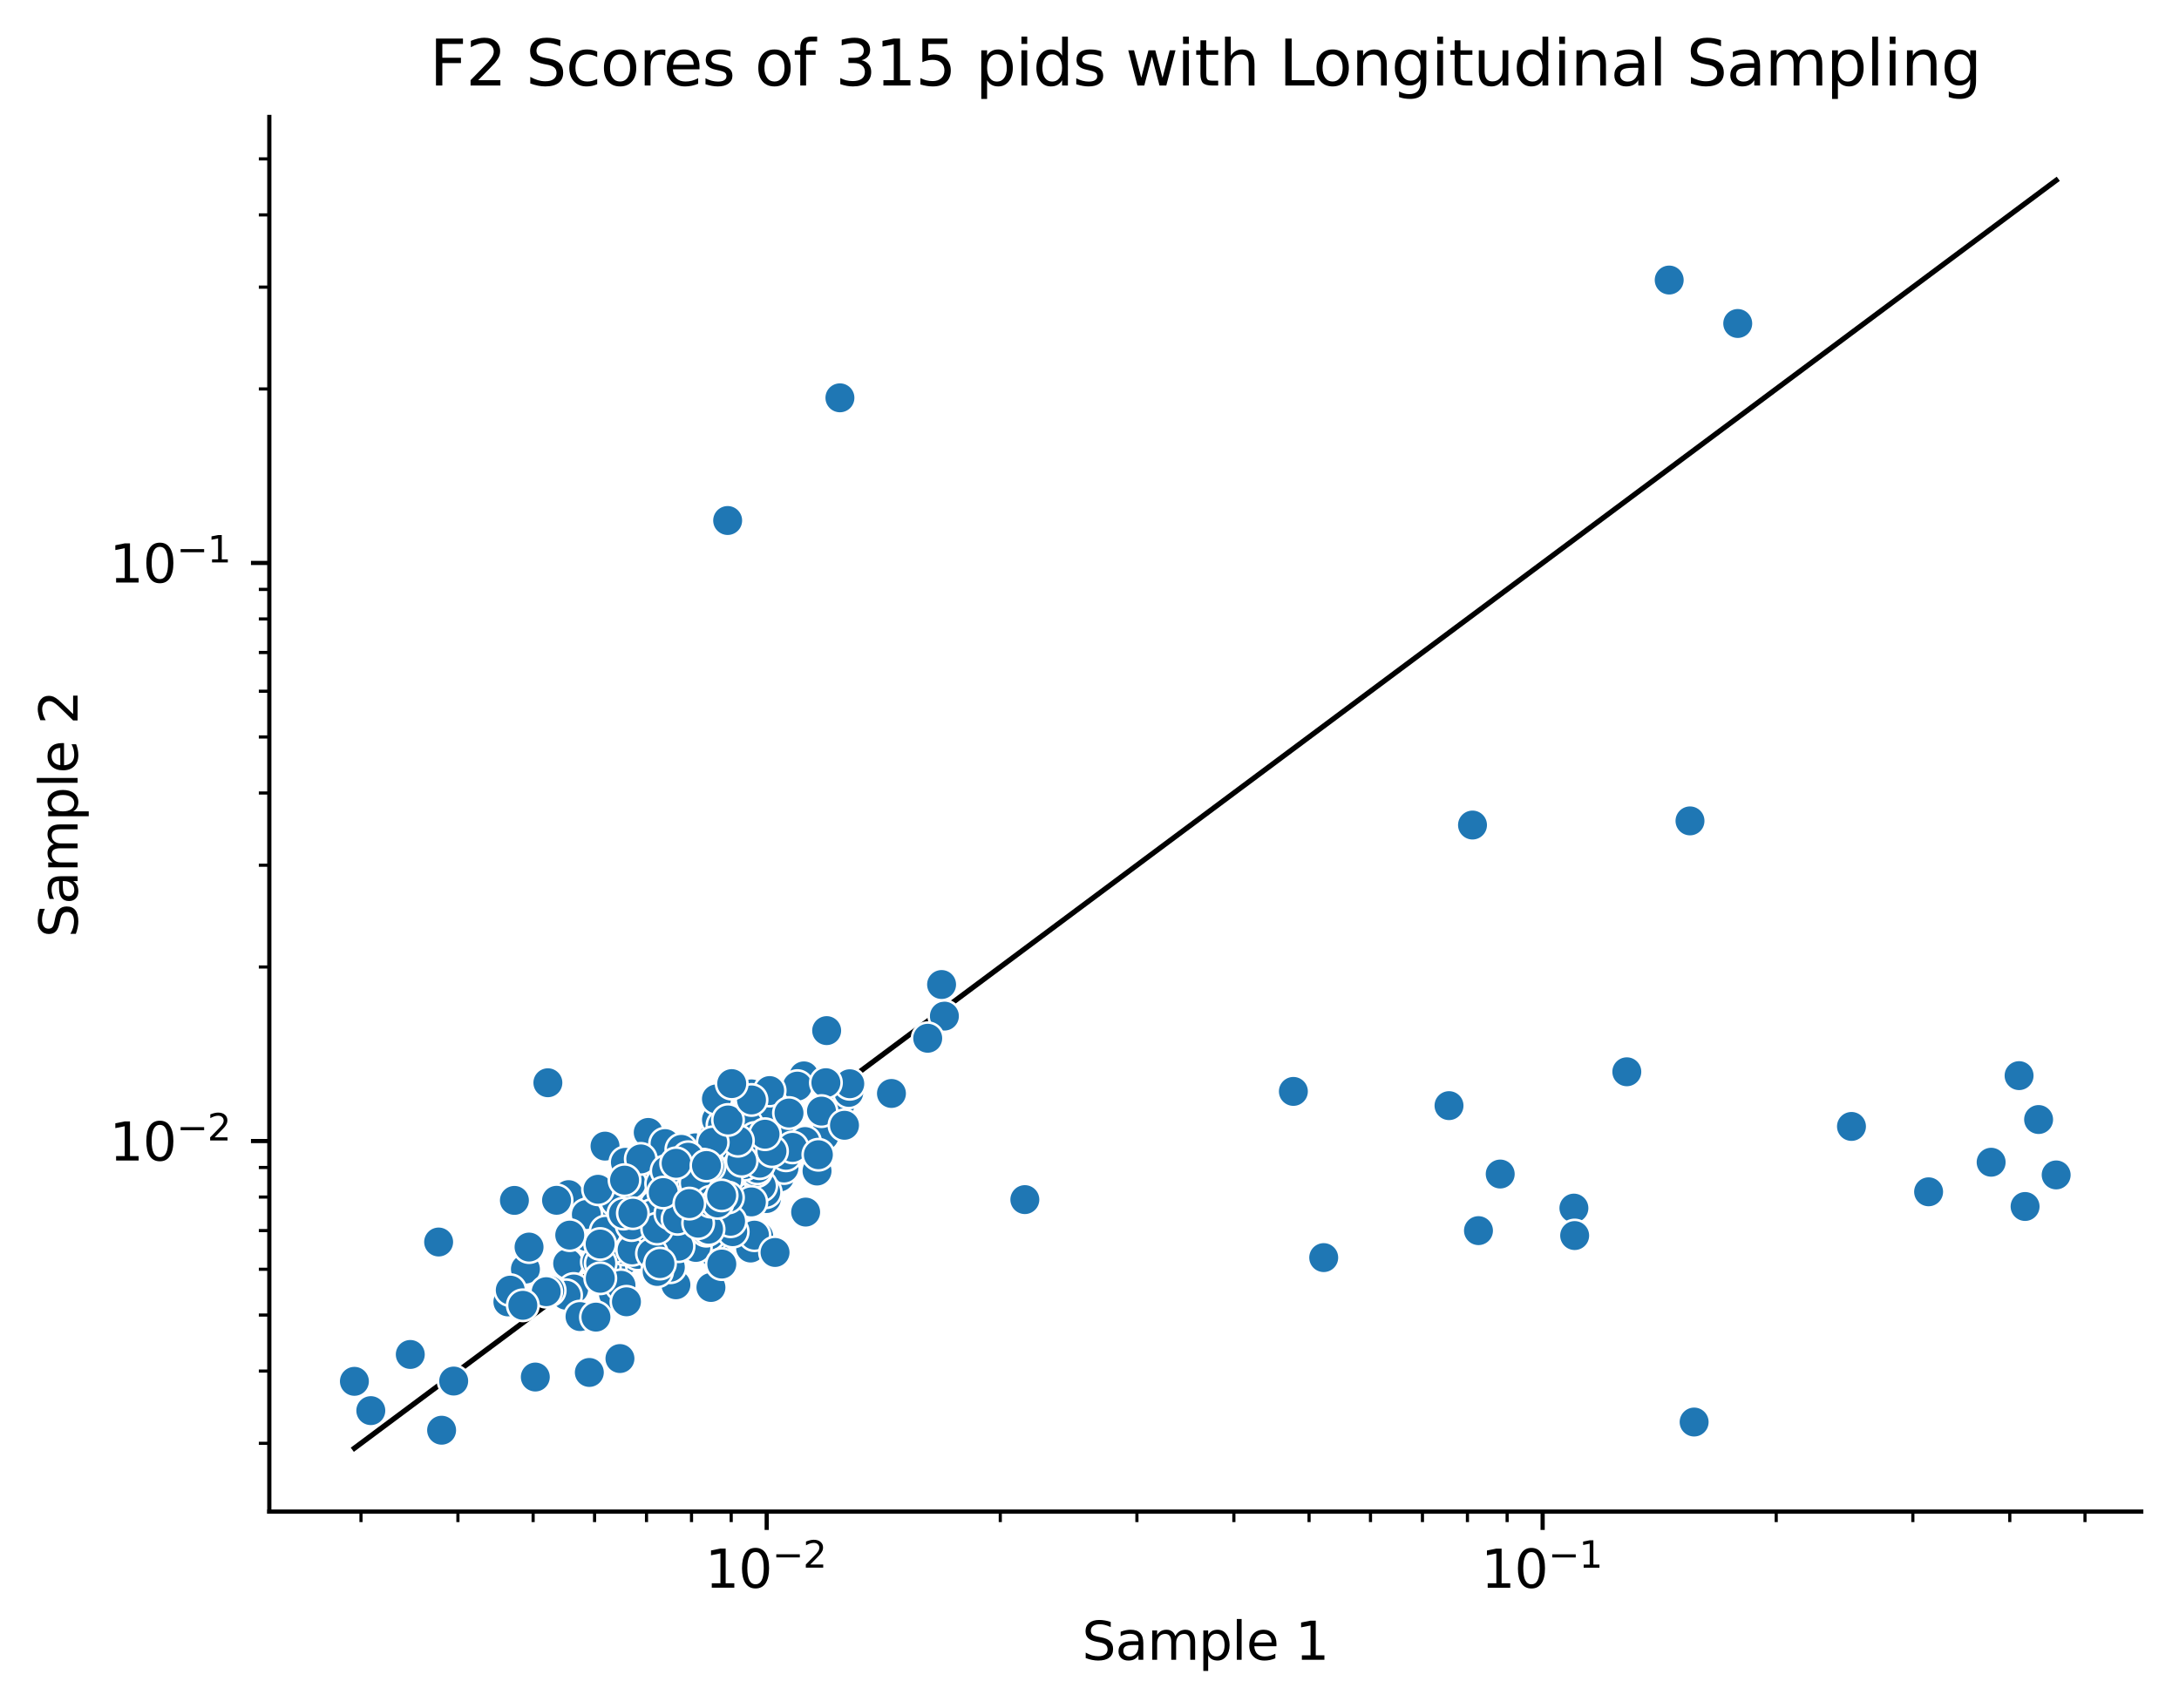 <?xml version="1.0" encoding="utf-8" standalone="no"?>
<!DOCTYPE svg PUBLIC "-//W3C//DTD SVG 1.1//EN"
  "http://www.w3.org/Graphics/SVG/1.1/DTD/svg11.dtd">
<svg xmlns:xlink="http://www.w3.org/1999/xlink" width="415.698pt" height="325.986pt" viewBox="0 0 415.698 325.986" xmlns="http://www.w3.org/2000/svg" version="1.1">
 <defs>
  <style type="text/css">*{stroke-linejoin: round; stroke-linecap: butt}</style>
 </defs>
 <g id="figure_1">
  <g id="patch_1">
   <path d="M 0 325.986 
L 415.698 325.986 
L 415.698 0 
L 0 0 
z
" style="fill: #ffffff"/>
  </g>
  <g id="axes_1">
   <g id="patch_2">
    <path d="M 51.378 288.43 
L 408.498 288.43 
L 408.498 22.318 
L 51.378 22.318 
z
" style="fill: #ffffff"/>
   </g>
   <g id="line2d_1">
    <path d="M 67.611 276.334 
L 159.313 208.001 
L 195.65 180.925 
L 218.723 163.731 
L 235.667 151.105 
L 249.064 141.122 
L 260.145 132.865 
L 269.593 125.825 
L 277.83 119.687 
L 285.13 114.248 
L 291.684 109.363 
L 297.632 104.931 
L 303.076 100.874 
L 308.095 97.135 
L 312.75 93.666 
L 317.091 90.431 
L 321.157 87.401 
L 324.981 84.552 
L 328.59 81.862 
L 332.008 79.316 
L 335.253 76.898 
L 338.342 74.596 
L 341.289 72.4 
L 344.107 70.3 
L 346.807 68.288 
L 349.398 66.357 
L 351.888 64.502 
L 354.286 62.715 
L 356.597 60.993 
L 358.829 59.33 
L 360.985 57.723 
L 363.071 56.169 
L 365.092 54.663 
L 367.051 53.203 
L 368.952 51.786 
L 370.799 50.41 
L 372.594 49.072 
L 374.34 47.771 
L 376.04 46.504 
L 377.697 45.27 
L 379.311 44.067 
L 380.887 42.893 
L 382.424 41.748 
L 383.926 40.629 
L 385.393 39.535 
L 386.827 38.466 
L 388.231 37.421 
L 389.604 36.397 
L 390.948 35.395 
L 392.265 34.414 
" clip-path="url(#p14e6b793fa)" style="fill: none; stroke: #000000; stroke-linecap: square"/>
   </g>
   <g id="matplotlib.axis_1">
    <g id="xtick_1">
     <g id="line2d_2">
      <defs>
       <path id="m7ab12facb8" d="M 0 0 
L 0 3.5 
" style="stroke: #000000; stroke-width: 0.8"/>
      </defs>
      <g>
       <use xlink:href="#m7ab12facb8" x="146.268" y="288.43" style="stroke: #000000; stroke-width: 0.8"/>
      </g>
     </g>
     <g id="text_1">
      <!-- $\mathdefault{10^{-2}}$ -->
      <g transform="translate(134.518 303.029) scale(0.1 -0.1)">
       <defs>
        <path id="DejaVuSans-31" d="M 794 531 
L 1825 531 
L 1825 4091 
L 703 3866 
L 703 4441 
L 1819 4666 
L 2450 4666 
L 2450 531 
L 3481 531 
L 3481 0 
L 794 0 
L 794 531 
z
" transform="scale(0.016)"/>
        <path id="DejaVuSans-30" d="M 2034 4250 
Q 1547 4250 1301 3770 
Q 1056 3291 1056 2328 
Q 1056 1369 1301 889 
Q 1547 409 2034 409 
Q 2525 409 2770 889 
Q 3016 1369 3016 2328 
Q 3016 3291 2770 3770 
Q 2525 4250 2034 4250 
z
M 2034 4750 
Q 2819 4750 3233 4129 
Q 3647 3509 3647 2328 
Q 3647 1150 3233 529 
Q 2819 -91 2034 -91 
Q 1250 -91 836 529 
Q 422 1150 422 2328 
Q 422 3509 836 4129 
Q 1250 4750 2034 4750 
z
" transform="scale(0.016)"/>
        <path id="DejaVuSans-2212" d="M 678 2272 
L 4684 2272 
L 4684 1741 
L 678 1741 
L 678 2272 
z
" transform="scale(0.016)"/>
        <path id="DejaVuSans-32" d="M 1228 531 
L 3431 531 
L 3431 0 
L 469 0 
L 469 531 
Q 828 903 1448 1529 
Q 2069 2156 2228 2338 
Q 2531 2678 2651 2914 
Q 2772 3150 2772 3378 
Q 2772 3750 2511 3984 
Q 2250 4219 1831 4219 
Q 1534 4219 1204 4116 
Q 875 4013 500 3803 
L 500 4441 
Q 881 4594 1212 4672 
Q 1544 4750 1819 4750 
Q 2544 4750 2975 4387 
Q 3406 4025 3406 3419 
Q 3406 3131 3298 2873 
Q 3191 2616 2906 2266 
Q 2828 2175 2409 1742 
Q 1991 1309 1228 531 
z
" transform="scale(0.016)"/>
       </defs>
       <use xlink:href="#DejaVuSans-31" transform="translate(0 0.766)"/>
       <use xlink:href="#DejaVuSans-30" transform="translate(63.623 0.766)"/>
       <use xlink:href="#DejaVuSans-2212" transform="translate(128.203 39.047) scale(0.7)"/>
       <use xlink:href="#DejaVuSans-32" transform="translate(186.855 39.047) scale(0.7)"/>
      </g>
     </g>
    </g>
    <g id="xtick_2">
     <g id="line2d_3">
      <g>
       <use xlink:href="#m7ab12facb8" x="294.296" y="288.43" style="stroke: #000000; stroke-width: 0.8"/>
      </g>
     </g>
     <g id="text_2">
      <!-- $\mathdefault{10^{-1}}$ -->
      <g transform="translate(282.546 303.029) scale(0.1 -0.1)">
       <use xlink:href="#DejaVuSans-31" transform="translate(0 0.684)"/>
       <use xlink:href="#DejaVuSans-30" transform="translate(63.623 0.684)"/>
       <use xlink:href="#DejaVuSans-2212" transform="translate(128.203 38.966) scale(0.7)"/>
       <use xlink:href="#DejaVuSans-31" transform="translate(186.855 38.966) scale(0.7)"/>
      </g>
     </g>
    </g>
    <g id="xtick_3">
     <g id="line2d_4">
      <defs>
       <path id="m4401d1a753" d="M 0 0 
L 0 2 
" style="stroke: #000000; stroke-width: 0.6"/>
      </defs>
      <g>
       <use xlink:href="#m4401d1a753" x="68.868" y="288.43" style="stroke: #000000; stroke-width: 0.6"/>
      </g>
     </g>
    </g>
    <g id="xtick_4">
     <g id="line2d_5">
      <g>
       <use xlink:href="#m4401d1a753" x="87.362" y="288.43" style="stroke: #000000; stroke-width: 0.6"/>
      </g>
     </g>
    </g>
    <g id="xtick_5">
     <g id="line2d_6">
      <g>
       <use xlink:href="#m4401d1a753" x="101.707" y="288.43" style="stroke: #000000; stroke-width: 0.6"/>
      </g>
     </g>
    </g>
    <g id="xtick_6">
     <g id="line2d_7">
      <g>
       <use xlink:href="#m4401d1a753" x="113.428" y="288.43" style="stroke: #000000; stroke-width: 0.6"/>
      </g>
     </g>
    </g>
    <g id="xtick_7">
     <g id="line2d_8">
      <g>
       <use xlink:href="#m4401d1a753" x="123.338" y="288.43" style="stroke: #000000; stroke-width: 0.6"/>
      </g>
     </g>
    </g>
    <g id="xtick_8">
     <g id="line2d_9">
      <g>
       <use xlink:href="#m4401d1a753" x="131.923" y="288.43" style="stroke: #000000; stroke-width: 0.6"/>
      </g>
     </g>
    </g>
    <g id="xtick_9">
     <g id="line2d_10">
      <g>
       <use xlink:href="#m4401d1a753" x="139.495" y="288.43" style="stroke: #000000; stroke-width: 0.6"/>
      </g>
     </g>
    </g>
    <g id="xtick_10">
     <g id="line2d_11">
      <g>
       <use xlink:href="#m4401d1a753" x="190.829" y="288.43" style="stroke: #000000; stroke-width: 0.6"/>
      </g>
     </g>
    </g>
    <g id="xtick_11">
     <g id="line2d_12">
      <g>
       <use xlink:href="#m4401d1a753" x="216.895" y="288.43" style="stroke: #000000; stroke-width: 0.6"/>
      </g>
     </g>
    </g>
    <g id="xtick_12">
     <g id="line2d_13">
      <g>
       <use xlink:href="#m4401d1a753" x="235.39" y="288.43" style="stroke: #000000; stroke-width: 0.6"/>
      </g>
     </g>
    </g>
    <g id="xtick_13">
     <g id="line2d_14">
      <g>
       <use xlink:href="#m4401d1a753" x="249.735" y="288.43" style="stroke: #000000; stroke-width: 0.6"/>
      </g>
     </g>
    </g>
    <g id="xtick_14">
     <g id="line2d_15">
      <g>
       <use xlink:href="#m4401d1a753" x="261.456" y="288.43" style="stroke: #000000; stroke-width: 0.6"/>
      </g>
     </g>
    </g>
    <g id="xtick_15">
     <g id="line2d_16">
      <g>
       <use xlink:href="#m4401d1a753" x="271.366" y="288.43" style="stroke: #000000; stroke-width: 0.6"/>
      </g>
     </g>
    </g>
    <g id="xtick_16">
     <g id="line2d_17">
      <g>
       <use xlink:href="#m4401d1a753" x="279.95" y="288.43" style="stroke: #000000; stroke-width: 0.6"/>
      </g>
     </g>
    </g>
    <g id="xtick_17">
     <g id="line2d_18">
      <g>
       <use xlink:href="#m4401d1a753" x="287.522" y="288.43" style="stroke: #000000; stroke-width: 0.6"/>
      </g>
     </g>
    </g>
    <g id="xtick_18">
     <g id="line2d_19">
      <g>
       <use xlink:href="#m4401d1a753" x="338.856" y="288.43" style="stroke: #000000; stroke-width: 0.6"/>
      </g>
     </g>
    </g>
    <g id="xtick_19">
     <g id="line2d_20">
      <g>
       <use xlink:href="#m4401d1a753" x="364.923" y="288.43" style="stroke: #000000; stroke-width: 0.6"/>
      </g>
     </g>
    </g>
    <g id="xtick_20">
     <g id="line2d_21">
      <g>
       <use xlink:href="#m4401d1a753" x="383.417" y="288.43" style="stroke: #000000; stroke-width: 0.6"/>
      </g>
     </g>
    </g>
    <g id="xtick_21">
     <g id="line2d_22">
      <g>
       <use xlink:href="#m4401d1a753" x="397.763" y="288.43" style="stroke: #000000; stroke-width: 0.6"/>
      </g>
     </g>
    </g>
    <g id="text_3">
     <!-- Sample 1 -->
     <g transform="translate(206.419 316.707) scale(0.1 -0.1)">
      <defs>
       <path id="DejaVuSans-53" d="M 3425 4513 
L 3425 3897 
Q 3066 4069 2747 4153 
Q 2428 4238 2131 4238 
Q 1616 4238 1336 4038 
Q 1056 3838 1056 3469 
Q 1056 3159 1242 3001 
Q 1428 2844 1947 2747 
L 2328 2669 
Q 3034 2534 3370 2195 
Q 3706 1856 3706 1288 
Q 3706 609 3251 259 
Q 2797 -91 1919 -91 
Q 1588 -91 1214 -16 
Q 841 59 441 206 
L 441 856 
Q 825 641 1194 531 
Q 1563 422 1919 422 
Q 2459 422 2753 634 
Q 3047 847 3047 1241 
Q 3047 1584 2836 1778 
Q 2625 1972 2144 2069 
L 1759 2144 
Q 1053 2284 737 2584 
Q 422 2884 422 3419 
Q 422 4038 858 4394 
Q 1294 4750 2059 4750 
Q 2388 4750 2728 4690 
Q 3069 4631 3425 4513 
z
" transform="scale(0.016)"/>
       <path id="DejaVuSans-61" d="M 2194 1759 
Q 1497 1759 1228 1600 
Q 959 1441 959 1056 
Q 959 750 1161 570 
Q 1363 391 1709 391 
Q 2188 391 2477 730 
Q 2766 1069 2766 1631 
L 2766 1759 
L 2194 1759 
z
M 3341 1997 
L 3341 0 
L 2766 0 
L 2766 531 
Q 2569 213 2275 61 
Q 1981 -91 1556 -91 
Q 1019 -91 701 211 
Q 384 513 384 1019 
Q 384 1609 779 1909 
Q 1175 2209 1959 2209 
L 2766 2209 
L 2766 2266 
Q 2766 2663 2505 2880 
Q 2244 3097 1772 3097 
Q 1472 3097 1187 3025 
Q 903 2953 641 2809 
L 641 3341 
Q 956 3463 1253 3523 
Q 1550 3584 1831 3584 
Q 2591 3584 2966 3190 
Q 3341 2797 3341 1997 
z
" transform="scale(0.016)"/>
       <path id="DejaVuSans-6d" d="M 3328 2828 
Q 3544 3216 3844 3400 
Q 4144 3584 4550 3584 
Q 5097 3584 5394 3201 
Q 5691 2819 5691 2113 
L 5691 0 
L 5113 0 
L 5113 2094 
Q 5113 2597 4934 2840 
Q 4756 3084 4391 3084 
Q 3944 3084 3684 2787 
Q 3425 2491 3425 1978 
L 3425 0 
L 2847 0 
L 2847 2094 
Q 2847 2600 2669 2842 
Q 2491 3084 2119 3084 
Q 1678 3084 1418 2786 
Q 1159 2488 1159 1978 
L 1159 0 
L 581 0 
L 581 3500 
L 1159 3500 
L 1159 2956 
Q 1356 3278 1631 3431 
Q 1906 3584 2284 3584 
Q 2666 3584 2933 3390 
Q 3200 3197 3328 2828 
z
" transform="scale(0.016)"/>
       <path id="DejaVuSans-70" d="M 1159 525 
L 1159 -1331 
L 581 -1331 
L 581 3500 
L 1159 3500 
L 1159 2969 
Q 1341 3281 1617 3432 
Q 1894 3584 2278 3584 
Q 2916 3584 3314 3078 
Q 3713 2572 3713 1747 
Q 3713 922 3314 415 
Q 2916 -91 2278 -91 
Q 1894 -91 1617 61 
Q 1341 213 1159 525 
z
M 3116 1747 
Q 3116 2381 2855 2742 
Q 2594 3103 2138 3103 
Q 1681 3103 1420 2742 
Q 1159 2381 1159 1747 
Q 1159 1113 1420 752 
Q 1681 391 2138 391 
Q 2594 391 2855 752 
Q 3116 1113 3116 1747 
z
" transform="scale(0.016)"/>
       <path id="DejaVuSans-6c" d="M 603 4863 
L 1178 4863 
L 1178 0 
L 603 0 
L 603 4863 
z
" transform="scale(0.016)"/>
       <path id="DejaVuSans-65" d="M 3597 1894 
L 3597 1613 
L 953 1613 
Q 991 1019 1311 708 
Q 1631 397 2203 397 
Q 2534 397 2845 478 
Q 3156 559 3463 722 
L 3463 178 
Q 3153 47 2828 -22 
Q 2503 -91 2169 -91 
Q 1331 -91 842 396 
Q 353 884 353 1716 
Q 353 2575 817 3079 
Q 1281 3584 2069 3584 
Q 2775 3584 3186 3129 
Q 3597 2675 3597 1894 
z
M 3022 2063 
Q 3016 2534 2758 2815 
Q 2500 3097 2075 3097 
Q 1594 3097 1305 2825 
Q 1016 2553 972 2059 
L 3022 2063 
z
" transform="scale(0.016)"/>
       <path id="DejaVuSans-20" transform="scale(0.016)"/>
      </defs>
      <use xlink:href="#DejaVuSans-53"/>
      <use xlink:href="#DejaVuSans-61" x="63.477"/>
      <use xlink:href="#DejaVuSans-6d" x="124.756"/>
      <use xlink:href="#DejaVuSans-70" x="222.168"/>
      <use xlink:href="#DejaVuSans-6c" x="285.645"/>
      <use xlink:href="#DejaVuSans-65" x="313.428"/>
      <use xlink:href="#DejaVuSans-20" x="374.951"/>
      <use xlink:href="#DejaVuSans-31" x="406.738"/>
     </g>
    </g>
   </g>
   <g id="matplotlib.axis_2">
    <g id="ytick_1">
     <g id="line2d_23">
      <defs>
       <path id="m9858c41afa" d="M 0 0 
L -3.5 0 
" style="stroke: #000000; stroke-width: 0.8"/>
      </defs>
      <g>
       <use xlink:href="#m9858c41afa" x="51.378" y="217.722" style="stroke: #000000; stroke-width: 0.8"/>
      </g>
     </g>
     <g id="text_4">
      <!-- $\mathdefault{10^{-2}}$ -->
      <g transform="translate(20.878 221.521) scale(0.1 -0.1)">
       <use xlink:href="#DejaVuSans-31" transform="translate(0 0.766)"/>
       <use xlink:href="#DejaVuSans-30" transform="translate(63.623 0.766)"/>
       <use xlink:href="#DejaVuSans-2212" transform="translate(128.203 39.047) scale(0.7)"/>
       <use xlink:href="#DejaVuSans-32" transform="translate(186.855 39.047) scale(0.7)"/>
      </g>
     </g>
    </g>
    <g id="ytick_2">
     <g id="line2d_24">
      <g>
       <use xlink:href="#m9858c41afa" x="51.378" y="107.417" style="stroke: #000000; stroke-width: 0.8"/>
      </g>
     </g>
     <g id="text_5">
      <!-- $\mathdefault{10^{-1}}$ -->
      <g transform="translate(20.878 111.217) scale(0.1 -0.1)">
       <use xlink:href="#DejaVuSans-31" transform="translate(0 0.684)"/>
       <use xlink:href="#DejaVuSans-30" transform="translate(63.623 0.684)"/>
       <use xlink:href="#DejaVuSans-2212" transform="translate(128.203 38.966) scale(0.7)"/>
       <use xlink:href="#DejaVuSans-31" transform="translate(186.855 38.966) scale(0.7)"/>
      </g>
     </g>
    </g>
    <g id="ytick_3">
     <g id="line2d_25">
      <defs>
       <path id="mab1942d6ce" d="M 0 0 
L -2 0 
" style="stroke: #000000; stroke-width: 0.6"/>
      </defs>
      <g>
       <use xlink:href="#mab1942d6ce" x="51.378" y="275.398" style="stroke: #000000; stroke-width: 0.6"/>
      </g>
     </g>
    </g>
    <g id="ytick_4">
     <g id="line2d_26">
      <g>
       <use xlink:href="#mab1942d6ce" x="51.378" y="261.616" style="stroke: #000000; stroke-width: 0.6"/>
      </g>
     </g>
    </g>
    <g id="ytick_5">
     <g id="line2d_27">
      <g>
       <use xlink:href="#mab1942d6ce" x="51.378" y="250.927" style="stroke: #000000; stroke-width: 0.6"/>
      </g>
     </g>
    </g>
    <g id="ytick_6">
     <g id="line2d_28">
      <g>
       <use xlink:href="#mab1942d6ce" x="51.378" y="242.193" style="stroke: #000000; stroke-width: 0.6"/>
      </g>
     </g>
    </g>
    <g id="ytick_7">
     <g id="line2d_29">
      <g>
       <use xlink:href="#mab1942d6ce" x="51.378" y="234.808" style="stroke: #000000; stroke-width: 0.6"/>
      </g>
     </g>
    </g>
    <g id="ytick_8">
     <g id="line2d_30">
      <g>
       <use xlink:href="#mab1942d6ce" x="51.378" y="228.411" style="stroke: #000000; stroke-width: 0.6"/>
      </g>
     </g>
    </g>
    <g id="ytick_9">
     <g id="line2d_31">
      <g>
       <use xlink:href="#mab1942d6ce" x="51.378" y="222.769" style="stroke: #000000; stroke-width: 0.6"/>
      </g>
     </g>
    </g>
    <g id="ytick_10">
     <g id="line2d_32">
      <g>
       <use xlink:href="#mab1942d6ce" x="51.378" y="184.517" style="stroke: #000000; stroke-width: 0.6"/>
      </g>
     </g>
    </g>
    <g id="ytick_11">
     <g id="line2d_33">
      <g>
       <use xlink:href="#mab1942d6ce" x="51.378" y="165.093" style="stroke: #000000; stroke-width: 0.6"/>
      </g>
     </g>
    </g>
    <g id="ytick_12">
     <g id="line2d_34">
      <g>
       <use xlink:href="#mab1942d6ce" x="51.378" y="151.312" style="stroke: #000000; stroke-width: 0.6"/>
      </g>
     </g>
    </g>
    <g id="ytick_13">
     <g id="line2d_35">
      <g>
       <use xlink:href="#mab1942d6ce" x="51.378" y="140.622" style="stroke: #000000; stroke-width: 0.6"/>
      </g>
     </g>
    </g>
    <g id="ytick_14">
     <g id="line2d_36">
      <g>
       <use xlink:href="#mab1942d6ce" x="51.378" y="131.888" style="stroke: #000000; stroke-width: 0.6"/>
      </g>
     </g>
    </g>
    <g id="ytick_15">
     <g id="line2d_37">
      <g>
       <use xlink:href="#mab1942d6ce" x="51.378" y="124.504" style="stroke: #000000; stroke-width: 0.6"/>
      </g>
     </g>
    </g>
    <g id="ytick_16">
     <g id="line2d_38">
      <g>
       <use xlink:href="#mab1942d6ce" x="51.378" y="118.107" style="stroke: #000000; stroke-width: 0.6"/>
      </g>
     </g>
    </g>
    <g id="ytick_17">
     <g id="line2d_39">
      <g>
       <use xlink:href="#mab1942d6ce" x="51.378" y="112.465" style="stroke: #000000; stroke-width: 0.6"/>
      </g>
     </g>
    </g>
    <g id="ytick_18">
     <g id="line2d_40">
      <g>
       <use xlink:href="#mab1942d6ce" x="51.378" y="74.212" style="stroke: #000000; stroke-width: 0.6"/>
      </g>
     </g>
    </g>
    <g id="ytick_19">
     <g id="line2d_41">
      <g>
       <use xlink:href="#mab1942d6ce" x="51.378" y="54.789" style="stroke: #000000; stroke-width: 0.6"/>
      </g>
     </g>
    </g>
    <g id="ytick_20">
     <g id="line2d_42">
      <g>
       <use xlink:href="#mab1942d6ce" x="51.378" y="41.007" style="stroke: #000000; stroke-width: 0.6"/>
      </g>
     </g>
    </g>
    <g id="ytick_21">
     <g id="line2d_43">
      <g>
       <use xlink:href="#mab1942d6ce" x="51.378" y="30.318" style="stroke: #000000; stroke-width: 0.6"/>
      </g>
     </g>
    </g>
    <g id="text_6">
     <!-- Sample 2 -->
     <g transform="translate(14.798 178.893) rotate(-90) scale(0.1 -0.1)">
      <use xlink:href="#DejaVuSans-53"/>
      <use xlink:href="#DejaVuSans-61" x="63.477"/>
      <use xlink:href="#DejaVuSans-6d" x="124.756"/>
      <use xlink:href="#DejaVuSans-70" x="222.168"/>
      <use xlink:href="#DejaVuSans-6c" x="285.645"/>
      <use xlink:href="#DejaVuSans-65" x="313.428"/>
      <use xlink:href="#DejaVuSans-20" x="374.951"/>
      <use xlink:href="#DejaVuSans-32" x="406.738"/>
     </g>
    </g>
   </g>
   <g id="PathCollection_1">
    <defs>
     <path id="mf4eb9a05df" d="M 0 3 
C 0.796 3 1.559 2.684 2.121 2.121 
C 2.684 1.559 3 0.796 3 0 
C 3 -0.796 2.684 -1.559 2.121 -2.121 
C 1.559 -2.684 0.796 -3 0 -3 
C -0.796 -3 -1.559 -2.684 -2.121 -2.121 
C -2.684 -1.559 -3 -0.796 -3 0 
C -3 0.796 -2.684 1.559 -2.121 2.121 
C -1.559 2.684 -0.796 3 0 3 
z
" style="stroke: #ffffff; stroke-width: 0.48"/>
    </defs>
    <g clip-path="url(#p14e6b793fa)">
     <use xlink:href="#mf4eb9a05df" x="108.478" y="227.953" style="fill: #1f77b4; stroke: #ffffff; stroke-width: 0.48"/>
     <use xlink:href="#mf4eb9a05df" x="114.652" y="239.976" style="fill: #1f77b4; stroke: #ffffff; stroke-width: 0.48"/>
     <use xlink:href="#mf4eb9a05df" x="134.087" y="233.509" style="fill: #1f77b4; stroke: #ffffff; stroke-width: 0.48"/>
     <use xlink:href="#mf4eb9a05df" x="130.394" y="231.88" style="fill: #1f77b4; stroke: #ffffff; stroke-width: 0.48"/>
     <use xlink:href="#mf4eb9a05df" x="118.767" y="240.644" style="fill: #1f77b4; stroke: #ffffff; stroke-width: 0.48"/>
     <use xlink:href="#mf4eb9a05df" x="159.167" y="208.84" style="fill: #1f77b4; stroke: #ffffff; stroke-width: 0.48"/>
     <use xlink:href="#mf4eb9a05df" x="392.265" y="224.191" style="fill: #1f77b4; stroke: #ffffff; stroke-width: 0.48"/>
     <use xlink:href="#mf4eb9a05df" x="136.268" y="239.078" style="fill: #1f77b4; stroke: #ffffff; stroke-width: 0.48"/>
     <use xlink:href="#mf4eb9a05df" x="142.457" y="226.23" style="fill: #1f77b4; stroke: #ffffff; stroke-width: 0.48"/>
     <use xlink:href="#mf4eb9a05df" x="133.748" y="233.152" style="fill: #1f77b4; stroke: #ffffff; stroke-width: 0.48"/>
     <use xlink:href="#mf4eb9a05df" x="102.124" y="262.754" style="fill: #1f77b4; stroke: #ffffff; stroke-width: 0.48"/>
     <use xlink:href="#mf4eb9a05df" x="154.344" y="217.654" style="fill: #1f77b4; stroke: #ffffff; stroke-width: 0.48"/>
     <use xlink:href="#mf4eb9a05df" x="135.43" y="224.28" style="fill: #1f77b4; stroke: #ffffff; stroke-width: 0.48"/>
     <use xlink:href="#mf4eb9a05df" x="111.987" y="235.966" style="fill: #1f77b4; stroke: #ffffff; stroke-width: 0.48"/>
     <use xlink:href="#mf4eb9a05df" x="137.279" y="219.441" style="fill: #1f77b4; stroke: #ffffff; stroke-width: 0.48"/>
     <use xlink:href="#mf4eb9a05df" x="149.864" y="218.969" style="fill: #1f77b4; stroke: #ffffff; stroke-width: 0.48"/>
     <use xlink:href="#mf4eb9a05df" x="139.118" y="229.316" style="fill: #1f77b4; stroke: #ffffff; stroke-width: 0.48"/>
     <use xlink:href="#mf4eb9a05df" x="132.656" y="219.019" style="fill: #1f77b4; stroke: #ffffff; stroke-width: 0.48"/>
     <use xlink:href="#mf4eb9a05df" x="140.423" y="222.795" style="fill: #1f77b4; stroke: #ffffff; stroke-width: 0.48"/>
     <use xlink:href="#mf4eb9a05df" x="129.208" y="228.241" style="fill: #1f77b4; stroke: #ffffff; stroke-width: 0.48"/>
     <use xlink:href="#mf4eb9a05df" x="126.389" y="231.086" style="fill: #1f77b4; stroke: #ffffff; stroke-width: 0.48"/>
     <use xlink:href="#mf4eb9a05df" x="122.388" y="235.953" style="fill: #1f77b4; stroke: #ffffff; stroke-width: 0.48"/>
     <use xlink:href="#mf4eb9a05df" x="126.838" y="229.812" style="fill: #1f77b4; stroke: #ffffff; stroke-width: 0.48"/>
     <use xlink:href="#mf4eb9a05df" x="135.421" y="225.566" style="fill: #1f77b4; stroke: #ffffff; stroke-width: 0.48"/>
     <use xlink:href="#mf4eb9a05df" x="116.519" y="242.237" style="fill: #1f77b4; stroke: #ffffff; stroke-width: 0.48"/>
     <use xlink:href="#mf4eb9a05df" x="141.899" y="225.229" style="fill: #1f77b4; stroke: #ffffff; stroke-width: 0.48"/>
     <use xlink:href="#mf4eb9a05df" x="149.413" y="215.474" style="fill: #1f77b4; stroke: #ffffff; stroke-width: 0.48"/>
     <use xlink:href="#mf4eb9a05df" x="125.134" y="231.176" style="fill: #1f77b4; stroke: #ffffff; stroke-width: 0.48"/>
     <use xlink:href="#mf4eb9a05df" x="84.247" y="272.902" style="fill: #1f77b4; stroke: #ffffff; stroke-width: 0.48"/>
     <use xlink:href="#mf4eb9a05df" x="117.588" y="236.705" style="fill: #1f77b4; stroke: #ffffff; stroke-width: 0.48"/>
     <use xlink:href="#mf4eb9a05df" x="125.807" y="235.196" style="fill: #1f77b4; stroke: #ffffff; stroke-width: 0.48"/>
     <use xlink:href="#mf4eb9a05df" x="142.65" y="218.491" style="fill: #1f77b4; stroke: #ffffff; stroke-width: 0.48"/>
     <use xlink:href="#mf4eb9a05df" x="125.68" y="229.48" style="fill: #1f77b4; stroke: #ffffff; stroke-width: 0.48"/>
     <use xlink:href="#mf4eb9a05df" x="96.895" y="248.418" style="fill: #1f77b4; stroke: #ffffff; stroke-width: 0.48"/>
     <use xlink:href="#mf4eb9a05df" x="122.916" y="230.255" style="fill: #1f77b4; stroke: #ffffff; stroke-width: 0.48"/>
     <use xlink:href="#mf4eb9a05df" x="118.271" y="259.228" style="fill: #1f77b4; stroke: #ffffff; stroke-width: 0.48"/>
     <use xlink:href="#mf4eb9a05df" x="134.425" y="231.902" style="fill: #1f77b4; stroke: #ffffff; stroke-width: 0.48"/>
     <use xlink:href="#mf4eb9a05df" x="108.297" y="241.091" style="fill: #1f77b4; stroke: #ffffff; stroke-width: 0.48"/>
     <use xlink:href="#mf4eb9a05df" x="134.248" y="231.304" style="fill: #1f77b4; stroke: #ffffff; stroke-width: 0.48"/>
     <use xlink:href="#mf4eb9a05df" x="160.219" y="210.856" style="fill: #1f77b4; stroke: #ffffff; stroke-width: 0.48"/>
     <use xlink:href="#mf4eb9a05df" x="109.446" y="245.957" style="fill: #1f77b4; stroke: #ffffff; stroke-width: 0.48"/>
     <use xlink:href="#mf4eb9a05df" x="144.424" y="227.143" style="fill: #1f77b4; stroke: #ffffff; stroke-width: 0.48"/>
     <use xlink:href="#mf4eb9a05df" x="138.604" y="224.444" style="fill: #1f77b4; stroke: #ffffff; stroke-width: 0.48"/>
     <use xlink:href="#mf4eb9a05df" x="123.604" y="232.618" style="fill: #1f77b4; stroke: #ffffff; stroke-width: 0.48"/>
     <use xlink:href="#mf4eb9a05df" x="148.721" y="224.593" style="fill: #1f77b4; stroke: #ffffff; stroke-width: 0.48"/>
     <use xlink:href="#mf4eb9a05df" x="144.747" y="235.931" style="fill: #1f77b4; stroke: #ffffff; stroke-width: 0.48"/>
     <use xlink:href="#mf4eb9a05df" x="115.392" y="241.864" style="fill: #1f77b4; stroke: #ffffff; stroke-width: 0.48"/>
     <use xlink:href="#mf4eb9a05df" x="300.261" y="230.521" style="fill: #1f77b4; stroke: #ffffff; stroke-width: 0.48"/>
     <use xlink:href="#mf4eb9a05df" x="128.014" y="233.735" style="fill: #1f77b4; stroke: #ffffff; stroke-width: 0.48"/>
     <use xlink:href="#mf4eb9a05df" x="155.903" y="219.068" style="fill: #1f77b4; stroke: #ffffff; stroke-width: 0.48"/>
     <use xlink:href="#mf4eb9a05df" x="136.959" y="228.455" style="fill: #1f77b4; stroke: #ffffff; stroke-width: 0.48"/>
     <use xlink:href="#mf4eb9a05df" x="136.694" y="215.884" style="fill: #1f77b4; stroke: #ffffff; stroke-width: 0.48"/>
     <use xlink:href="#mf4eb9a05df" x="121.682" y="239.356" style="fill: #1f77b4; stroke: #ffffff; stroke-width: 0.48"/>
     <use xlink:href="#mf4eb9a05df" x="385.19" y="205.244" style="fill: #1f77b4; stroke: #ffffff; stroke-width: 0.48"/>
     <use xlink:href="#mf4eb9a05df" x="144.215" y="214.153" style="fill: #1f77b4; stroke: #ffffff; stroke-width: 0.48"/>
     <use xlink:href="#mf4eb9a05df" x="148.08" y="210.075" style="fill: #1f77b4; stroke: #ffffff; stroke-width: 0.48"/>
     <use xlink:href="#mf4eb9a05df" x="139.687" y="217.256" style="fill: #1f77b4; stroke: #ffffff; stroke-width: 0.48"/>
     <use xlink:href="#mf4eb9a05df" x="130.661" y="224.725" style="fill: #1f77b4; stroke: #ffffff; stroke-width: 0.48"/>
     <use xlink:href="#mf4eb9a05df" x="145.179" y="216.523" style="fill: #1f77b4; stroke: #ffffff; stroke-width: 0.48"/>
     <use xlink:href="#mf4eb9a05df" x="133.25" y="231.608" style="fill: #1f77b4; stroke: #ffffff; stroke-width: 0.48"/>
     <use xlink:href="#mf4eb9a05df" x="131.432" y="222.262" style="fill: #1f77b4; stroke: #ffffff; stroke-width: 0.48"/>
     <use xlink:href="#mf4eb9a05df" x="386.335" y="230.212" style="fill: #1f77b4; stroke: #ffffff; stroke-width: 0.48"/>
     <use xlink:href="#mf4eb9a05df" x="146.221" y="228.695" style="fill: #1f77b4; stroke: #ffffff; stroke-width: 0.48"/>
     <use xlink:href="#mf4eb9a05df" x="136.35" y="222.471" style="fill: #1f77b4; stroke: #ffffff; stroke-width: 0.48"/>
     <use xlink:href="#mf4eb9a05df" x="132.898" y="234.105" style="fill: #1f77b4; stroke: #ffffff; stroke-width: 0.48"/>
     <use xlink:href="#mf4eb9a05df" x="134.084" y="229.75" style="fill: #1f77b4; stroke: #ffffff; stroke-width: 0.48"/>
     <use xlink:href="#mf4eb9a05df" x="140.61" y="225.606" style="fill: #1f77b4; stroke: #ffffff; stroke-width: 0.48"/>
     <use xlink:href="#mf4eb9a05df" x="125.404" y="235.821" style="fill: #1f77b4; stroke: #ffffff; stroke-width: 0.48"/>
     <use xlink:href="#mf4eb9a05df" x="133.549" y="222.923" style="fill: #1f77b4; stroke: #ffffff; stroke-width: 0.48"/>
     <use xlink:href="#mf4eb9a05df" x="149.56" y="222.865" style="fill: #1f77b4; stroke: #ffffff; stroke-width: 0.48"/>
     <use xlink:href="#mf4eb9a05df" x="126.55" y="226.349" style="fill: #1f77b4; stroke: #ffffff; stroke-width: 0.48"/>
     <use xlink:href="#mf4eb9a05df" x="131.647" y="228.484" style="fill: #1f77b4; stroke: #ffffff; stroke-width: 0.48"/>
     <use xlink:href="#mf4eb9a05df" x="135.348" y="236.921" style="fill: #1f77b4; stroke: #ffffff; stroke-width: 0.48"/>
     <use xlink:href="#mf4eb9a05df" x="148.776" y="215.755" style="fill: #1f77b4; stroke: #ffffff; stroke-width: 0.48"/>
     <use xlink:href="#mf4eb9a05df" x="123.576" y="231.439" style="fill: #1f77b4; stroke: #ffffff; stroke-width: 0.48"/>
     <use xlink:href="#mf4eb9a05df" x="252.53" y="239.966" style="fill: #1f77b4; stroke: #ffffff; stroke-width: 0.48"/>
     <use xlink:href="#mf4eb9a05df" x="118.858" y="234.969" style="fill: #1f77b4; stroke: #ffffff; stroke-width: 0.48"/>
     <use xlink:href="#mf4eb9a05df" x="123.848" y="231.398" style="fill: #1f77b4; stroke: #ffffff; stroke-width: 0.48"/>
     <use xlink:href="#mf4eb9a05df" x="133.358" y="234.7" style="fill: #1f77b4; stroke: #ffffff; stroke-width: 0.48"/>
     <use xlink:href="#mf4eb9a05df" x="113.863" y="240.799" style="fill: #1f77b4; stroke: #ffffff; stroke-width: 0.48"/>
     <use xlink:href="#mf4eb9a05df" x="114.822" y="234.634" style="fill: #1f77b4; stroke: #ffffff; stroke-width: 0.48"/>
     <use xlink:href="#mf4eb9a05df" x="126.419" y="235.737" style="fill: #1f77b4; stroke: #ffffff; stroke-width: 0.48"/>
     <use xlink:href="#mf4eb9a05df" x="157.211" y="216.745" style="fill: #1f77b4; stroke: #ffffff; stroke-width: 0.48"/>
     <use xlink:href="#mf4eb9a05df" x="107.989" y="247.149" style="fill: #1f77b4; stroke: #ffffff; stroke-width: 0.48"/>
     <use xlink:href="#mf4eb9a05df" x="129.111" y="224.325" style="fill: #1f77b4; stroke: #ffffff; stroke-width: 0.48"/>
     <use xlink:href="#mf4eb9a05df" x="135.741" y="228.116" style="fill: #1f77b4; stroke: #ffffff; stroke-width: 0.48"/>
     <use xlink:href="#mf4eb9a05df" x="121.608" y="228.111" style="fill: #1f77b4; stroke: #ffffff; stroke-width: 0.48"/>
     <use xlink:href="#mf4eb9a05df" x="127.557" y="223.325" style="fill: #1f77b4; stroke: #ffffff; stroke-width: 0.48"/>
     <use xlink:href="#mf4eb9a05df" x="125.827" y="232.636" style="fill: #1f77b4; stroke: #ffffff; stroke-width: 0.48"/>
     <use xlink:href="#mf4eb9a05df" x="123.666" y="216.082" style="fill: #1f77b4; stroke: #ffffff; stroke-width: 0.48"/>
     <use xlink:href="#mf4eb9a05df" x="134.198" y="224.45" style="fill: #1f77b4; stroke: #ffffff; stroke-width: 0.48"/>
     <use xlink:href="#mf4eb9a05df" x="137.593" y="232.005" style="fill: #1f77b4; stroke: #ffffff; stroke-width: 0.48"/>
     <use xlink:href="#mf4eb9a05df" x="170.066" y="208.646" style="fill: #1f77b4; stroke: #ffffff; stroke-width: 0.48"/>
     <use xlink:href="#mf4eb9a05df" x="126.313" y="230.994" style="fill: #1f77b4; stroke: #ffffff; stroke-width: 0.48"/>
     <use xlink:href="#mf4eb9a05df" x="129.421" y="228.36" style="fill: #1f77b4; stroke: #ffffff; stroke-width: 0.48"/>
     <use xlink:href="#mf4eb9a05df" x="136.172" y="216.951" style="fill: #1f77b4; stroke: #ffffff; stroke-width: 0.48"/>
     <use xlink:href="#mf4eb9a05df" x="120.272" y="236.859" style="fill: #1f77b4; stroke: #ffffff; stroke-width: 0.48"/>
     <use xlink:href="#mf4eb9a05df" x="132.675" y="230.502" style="fill: #1f77b4; stroke: #ffffff; stroke-width: 0.48"/>
     <use xlink:href="#mf4eb9a05df" x="119.18" y="238.423" style="fill: #1f77b4; stroke: #ffffff; stroke-width: 0.48"/>
     <use xlink:href="#mf4eb9a05df" x="323.198" y="271.341" style="fill: #1f77b4; stroke: #ffffff; stroke-width: 0.48"/>
     <use xlink:href="#mf4eb9a05df" x="126.037" y="227.15" style="fill: #1f77b4; stroke: #ffffff; stroke-width: 0.48"/>
     <use xlink:href="#mf4eb9a05df" x="112.665" y="232.111" style="fill: #1f77b4; stroke: #ffffff; stroke-width: 0.48"/>
     <use xlink:href="#mf4eb9a05df" x="125.705" y="230.104" style="fill: #1f77b4; stroke: #ffffff; stroke-width: 0.48"/>
     <use xlink:href="#mf4eb9a05df" x="131.487" y="230.157" style="fill: #1f77b4; stroke: #ffffff; stroke-width: 0.48"/>
     <use xlink:href="#mf4eb9a05df" x="143.192" y="238.139" style="fill: #1f77b4; stroke: #ffffff; stroke-width: 0.48"/>
     <use xlink:href="#mf4eb9a05df" x="145.792" y="214.743" style="fill: #1f77b4; stroke: #ffffff; stroke-width: 0.48"/>
     <use xlink:href="#mf4eb9a05df" x="100.239" y="242.159" style="fill: #1f77b4; stroke: #ffffff; stroke-width: 0.48"/>
     <use xlink:href="#mf4eb9a05df" x="126.885" y="218.216" style="fill: #1f77b4; stroke: #ffffff; stroke-width: 0.48"/>
     <use xlink:href="#mf4eb9a05df" x="331.516" y="61.726" style="fill: #1f77b4; stroke: #ffffff; stroke-width: 0.48"/>
     <use xlink:href="#mf4eb9a05df" x="126.085" y="225.943" style="fill: #1f77b4; stroke: #ffffff; stroke-width: 0.48"/>
     <use xlink:href="#mf4eb9a05df" x="117.033" y="246.91" style="fill: #1f77b4; stroke: #ffffff; stroke-width: 0.48"/>
     <use xlink:href="#mf4eb9a05df" x="141.222" y="228.693" style="fill: #1f77b4; stroke: #ffffff; stroke-width: 0.48"/>
     <use xlink:href="#mf4eb9a05df" x="106.176" y="229.032" style="fill: #1f77b4; stroke: #ffffff; stroke-width: 0.48"/>
     <use xlink:href="#mf4eb9a05df" x="128.945" y="245.155" style="fill: #1f77b4; stroke: #ffffff; stroke-width: 0.48"/>
     <use xlink:href="#mf4eb9a05df" x="125.024" y="224.525" style="fill: #1f77b4; stroke: #ffffff; stroke-width: 0.48"/>
     <use xlink:href="#mf4eb9a05df" x="153.366" y="205.292" style="fill: #1f77b4; stroke: #ffffff; stroke-width: 0.48"/>
     <use xlink:href="#mf4eb9a05df" x="134.274" y="228.31" style="fill: #1f77b4; stroke: #ffffff; stroke-width: 0.48"/>
     <use xlink:href="#mf4eb9a05df" x="155.87" y="223.445" style="fill: #1f77b4; stroke: #ffffff; stroke-width: 0.48"/>
     <use xlink:href="#mf4eb9a05df" x="144.19" y="221.819" style="fill: #1f77b4; stroke: #ffffff; stroke-width: 0.48"/>
     <use xlink:href="#mf4eb9a05df" x="140.006" y="219.433" style="fill: #1f77b4; stroke: #ffffff; stroke-width: 0.48"/>
     <use xlink:href="#mf4eb9a05df" x="121.796" y="229.924" style="fill: #1f77b4; stroke: #ffffff; stroke-width: 0.48"/>
     <use xlink:href="#mf4eb9a05df" x="139.146" y="226.943" style="fill: #1f77b4; stroke: #ffffff; stroke-width: 0.48"/>
     <use xlink:href="#mf4eb9a05df" x="146.084" y="227.491" style="fill: #1f77b4; stroke: #ffffff; stroke-width: 0.48"/>
     <use xlink:href="#mf4eb9a05df" x="97.347" y="246.178" style="fill: #1f77b4; stroke: #ffffff; stroke-width: 0.48"/>
     <use xlink:href="#mf4eb9a05df" x="135.63" y="245.666" style="fill: #1f77b4; stroke: #ffffff; stroke-width: 0.48"/>
     <use xlink:href="#mf4eb9a05df" x="143.93" y="235.683" style="fill: #1f77b4; stroke: #ffffff; stroke-width: 0.48"/>
     <use xlink:href="#mf4eb9a05df" x="135.306" y="235.698" style="fill: #1f77b4; stroke: #ffffff; stroke-width: 0.48"/>
     <use xlink:href="#mf4eb9a05df" x="115.001" y="237.705" style="fill: #1f77b4; stroke: #ffffff; stroke-width: 0.48"/>
     <use xlink:href="#mf4eb9a05df" x="117.03" y="237.994" style="fill: #1f77b4; stroke: #ffffff; stroke-width: 0.48"/>
     <use xlink:href="#mf4eb9a05df" x="300.406" y="235.76" style="fill: #1f77b4; stroke: #ffffff; stroke-width: 0.48"/>
     <use xlink:href="#mf4eb9a05df" x="128.628" y="231.342" style="fill: #1f77b4; stroke: #ffffff; stroke-width: 0.48"/>
     <use xlink:href="#mf4eb9a05df" x="113.298" y="231.054" style="fill: #1f77b4; stroke: #ffffff; stroke-width: 0.48"/>
     <use xlink:href="#mf4eb9a05df" x="153.578" y="217.823" style="fill: #1f77b4; stroke: #ffffff; stroke-width: 0.48"/>
     <use xlink:href="#mf4eb9a05df" x="143.782" y="226.792" style="fill: #1f77b4; stroke: #ffffff; stroke-width: 0.48"/>
     <use xlink:href="#mf4eb9a05df" x="318.442" y="53.436" style="fill: #1f77b4; stroke: #ffffff; stroke-width: 0.48"/>
     <use xlink:href="#mf4eb9a05df" x="118.469" y="245.249" style="fill: #1f77b4; stroke: #ffffff; stroke-width: 0.48"/>
     <use xlink:href="#mf4eb9a05df" x="134.513" y="227.083" style="fill: #1f77b4; stroke: #ffffff; stroke-width: 0.48"/>
     <use xlink:href="#mf4eb9a05df" x="134.042" y="231.815" style="fill: #1f77b4; stroke: #ffffff; stroke-width: 0.48"/>
     <use xlink:href="#mf4eb9a05df" x="128.109" y="228.953" style="fill: #1f77b4; stroke: #ffffff; stroke-width: 0.48"/>
     <use xlink:href="#mf4eb9a05df" x="127.815" y="233.038" style="fill: #1f77b4; stroke: #ffffff; stroke-width: 0.48"/>
     <use xlink:href="#mf4eb9a05df" x="124.277" y="230.06" style="fill: #1f77b4; stroke: #ffffff; stroke-width: 0.48"/>
     <use xlink:href="#mf4eb9a05df" x="133.848" y="228.397" style="fill: #1f77b4; stroke: #ffffff; stroke-width: 0.48"/>
     <use xlink:href="#mf4eb9a05df" x="138.202" y="216.522" style="fill: #1f77b4; stroke: #ffffff; stroke-width: 0.48"/>
     <use xlink:href="#mf4eb9a05df" x="139.145" y="217.002" style="fill: #1f77b4; stroke: #ffffff; stroke-width: 0.48"/>
     <use xlink:href="#mf4eb9a05df" x="133.018" y="227.489" style="fill: #1f77b4; stroke: #ffffff; stroke-width: 0.48"/>
     <use xlink:href="#mf4eb9a05df" x="120.594" y="238.493" style="fill: #1f77b4; stroke: #ffffff; stroke-width: 0.48"/>
     <use xlink:href="#mf4eb9a05df" x="149.954" y="220.44" style="fill: #1f77b4; stroke: #ffffff; stroke-width: 0.48"/>
     <use xlink:href="#mf4eb9a05df" x="160.237" y="75.909" style="fill: #1f77b4; stroke: #ffffff; stroke-width: 0.48"/>
     <use xlink:href="#mf4eb9a05df" x="126.829" y="228.383" style="fill: #1f77b4; stroke: #ffffff; stroke-width: 0.48"/>
     <use xlink:href="#mf4eb9a05df" x="137.998" y="227.224" style="fill: #1f77b4; stroke: #ffffff; stroke-width: 0.48"/>
     <use xlink:href="#mf4eb9a05df" x="151.188" y="218.935" style="fill: #1f77b4; stroke: #ffffff; stroke-width: 0.48"/>
     <use xlink:href="#mf4eb9a05df" x="130.831" y="225.875" style="fill: #1f77b4; stroke: #ffffff; stroke-width: 0.48"/>
     <use xlink:href="#mf4eb9a05df" x="104.864" y="246.24" style="fill: #1f77b4; stroke: #ffffff; stroke-width: 0.48"/>
     <use xlink:href="#mf4eb9a05df" x="138.819" y="99.32" style="fill: #1f77b4; stroke: #ffffff; stroke-width: 0.48"/>
     <use xlink:href="#mf4eb9a05df" x="136.688" y="213.653" style="fill: #1f77b4; stroke: #ffffff; stroke-width: 0.48"/>
     <use xlink:href="#mf4eb9a05df" x="180.167" y="193.887" style="fill: #1f77b4; stroke: #ffffff; stroke-width: 0.48"/>
     <use xlink:href="#mf4eb9a05df" x="104.204" y="246.471" style="fill: #1f77b4; stroke: #ffffff; stroke-width: 0.48"/>
     <use xlink:href="#mf4eb9a05df" x="143.361" y="208.726" style="fill: #1f77b4; stroke: #ffffff; stroke-width: 0.48"/>
     <use xlink:href="#mf4eb9a05df" x="112.428" y="261.881" style="fill: #1f77b4; stroke: #ffffff; stroke-width: 0.48"/>
     <use xlink:href="#mf4eb9a05df" x="140.211" y="230.718" style="fill: #1f77b4; stroke: #ffffff; stroke-width: 0.48"/>
     <use xlink:href="#mf4eb9a05df" x="146.425" y="212.533" style="fill: #1f77b4; stroke: #ffffff; stroke-width: 0.48"/>
     <use xlink:href="#mf4eb9a05df" x="135.976" y="223.136" style="fill: #1f77b4; stroke: #ffffff; stroke-width: 0.48"/>
     <use xlink:href="#mf4eb9a05df" x="137.816" y="226.999" style="fill: #1f77b4; stroke: #ffffff; stroke-width: 0.48"/>
     <use xlink:href="#mf4eb9a05df" x="132.744" y="238.023" style="fill: #1f77b4; stroke: #ffffff; stroke-width: 0.48"/>
     <use xlink:href="#mf4eb9a05df" x="138.89" y="227.304" style="fill: #1f77b4; stroke: #ffffff; stroke-width: 0.48"/>
     <use xlink:href="#mf4eb9a05df" x="143.408" y="225.887" style="fill: #1f77b4; stroke: #ffffff; stroke-width: 0.48"/>
     <use xlink:href="#mf4eb9a05df" x="140.156" y="223.483" style="fill: #1f77b4; stroke: #ffffff; stroke-width: 0.48"/>
     <use xlink:href="#mf4eb9a05df" x="133.694" y="229.391" style="fill: #1f77b4; stroke: #ffffff; stroke-width: 0.48"/>
     <use xlink:href="#mf4eb9a05df" x="126.039" y="228.626" style="fill: #1f77b4; stroke: #ffffff; stroke-width: 0.48"/>
     <use xlink:href="#mf4eb9a05df" x="135.915" y="231.093" style="fill: #1f77b4; stroke: #ffffff; stroke-width: 0.48"/>
     <use xlink:href="#mf4eb9a05df" x="131.841" y="222.991" style="fill: #1f77b4; stroke: #ffffff; stroke-width: 0.48"/>
     <use xlink:href="#mf4eb9a05df" x="153.697" y="231.281" style="fill: #1f77b4; stroke: #ffffff; stroke-width: 0.48"/>
     <use xlink:href="#mf4eb9a05df" x="99.742" y="249.069" style="fill: #1f77b4; stroke: #ffffff; stroke-width: 0.48"/>
     <use xlink:href="#mf4eb9a05df" x="353.214" y="214.938" style="fill: #1f77b4; stroke: #ffffff; stroke-width: 0.48"/>
     <use xlink:href="#mf4eb9a05df" x="131.815" y="226.789" style="fill: #1f77b4; stroke: #ffffff; stroke-width: 0.48"/>
     <use xlink:href="#mf4eb9a05df" x="120.482" y="230.417" style="fill: #1f77b4; stroke: #ffffff; stroke-width: 0.48"/>
     <use xlink:href="#mf4eb9a05df" x="141.265" y="217.976" style="fill: #1f77b4; stroke: #ffffff; stroke-width: 0.48"/>
     <use xlink:href="#mf4eb9a05df" x="138.862" y="215.535" style="fill: #1f77b4; stroke: #ffffff; stroke-width: 0.48"/>
     <use xlink:href="#mf4eb9a05df" x="123.221" y="232.942" style="fill: #1f77b4; stroke: #ffffff; stroke-width: 0.48"/>
     <use xlink:href="#mf4eb9a05df" x="179.63" y="187.858" style="fill: #1f77b4; stroke: #ffffff; stroke-width: 0.48"/>
     <use xlink:href="#mf4eb9a05df" x="129.987" y="219.316" style="fill: #1f77b4; stroke: #ffffff; stroke-width: 0.48"/>
     <use xlink:href="#mf4eb9a05df" x="142.523" y="214.519" style="fill: #1f77b4; stroke: #ffffff; stroke-width: 0.48"/>
     <use xlink:href="#mf4eb9a05df" x="138.013" y="222.199" style="fill: #1f77b4; stroke: #ffffff; stroke-width: 0.48"/>
     <use xlink:href="#mf4eb9a05df" x="145.228" y="226.27" style="fill: #1f77b4; stroke: #ffffff; stroke-width: 0.48"/>
     <use xlink:href="#mf4eb9a05df" x="161.93" y="208.439" style="fill: #1f77b4; stroke: #ffffff; stroke-width: 0.48"/>
     <use xlink:href="#mf4eb9a05df" x="111.863" y="231.742" style="fill: #1f77b4; stroke: #ffffff; stroke-width: 0.48"/>
     <use xlink:href="#mf4eb9a05df" x="137.478" y="225.268" style="fill: #1f77b4; stroke: #ffffff; stroke-width: 0.48"/>
     <use xlink:href="#mf4eb9a05df" x="130.422" y="224.539" style="fill: #1f77b4; stroke: #ffffff; stroke-width: 0.48"/>
     <use xlink:href="#mf4eb9a05df" x="137.829" y="214.728" style="fill: #1f77b4; stroke: #ffffff; stroke-width: 0.48"/>
     <use xlink:href="#mf4eb9a05df" x="152.119" y="207.247" style="fill: #1f77b4; stroke: #ffffff; stroke-width: 0.48"/>
     <use xlink:href="#mf4eb9a05df" x="137.187" y="223.937" style="fill: #1f77b4; stroke: #ffffff; stroke-width: 0.48"/>
     <use xlink:href="#mf4eb9a05df" x="139.778" y="235.018" style="fill: #1f77b4; stroke: #ffffff; stroke-width: 0.48"/>
     <use xlink:href="#mf4eb9a05df" x="144.252" y="223.517" style="fill: #1f77b4; stroke: #ffffff; stroke-width: 0.48"/>
     <use xlink:href="#mf4eb9a05df" x="143.512" y="222.039" style="fill: #1f77b4; stroke: #ffffff; stroke-width: 0.48"/>
     <use xlink:href="#mf4eb9a05df" x="144.503" y="222.94" style="fill: #1f77b4; stroke: #ffffff; stroke-width: 0.48"/>
     <use xlink:href="#mf4eb9a05df" x="162.115" y="206.792" style="fill: #1f77b4; stroke: #ffffff; stroke-width: 0.48"/>
     <use xlink:href="#mf4eb9a05df" x="135.444" y="220.231" style="fill: #1f77b4; stroke: #ffffff; stroke-width: 0.48"/>
     <use xlink:href="#mf4eb9a05df" x="139.098" y="217.176" style="fill: #1f77b4; stroke: #ffffff; stroke-width: 0.48"/>
     <use xlink:href="#mf4eb9a05df" x="134.98" y="224" style="fill: #1f77b4; stroke: #ffffff; stroke-width: 0.48"/>
     <use xlink:href="#mf4eb9a05df" x="176.984" y="198.115" style="fill: #1f77b4; stroke: #ffffff; stroke-width: 0.48"/>
     <use xlink:href="#mf4eb9a05df" x="142.001" y="222.235" style="fill: #1f77b4; stroke: #ffffff; stroke-width: 0.48"/>
     <use xlink:href="#mf4eb9a05df" x="388.914" y="213.619" style="fill: #1f77b4; stroke: #ffffff; stroke-width: 0.48"/>
     <use xlink:href="#mf4eb9a05df" x="143.338" y="229.338" style="fill: #1f77b4; stroke: #ffffff; stroke-width: 0.48"/>
     <use xlink:href="#mf4eb9a05df" x="141.107" y="221.694" style="fill: #1f77b4; stroke: #ffffff; stroke-width: 0.48"/>
     <use xlink:href="#mf4eb9a05df" x="379.86" y="221.768" style="fill: #1f77b4; stroke: #ffffff; stroke-width: 0.48"/>
     <use xlink:href="#mf4eb9a05df" x="115.424" y="218.694" style="fill: #1f77b4; stroke: #ffffff; stroke-width: 0.48"/>
     <use xlink:href="#mf4eb9a05df" x="146.823" y="208.093" style="fill: #1f77b4; stroke: #ffffff; stroke-width: 0.48"/>
     <use xlink:href="#mf4eb9a05df" x="136.072" y="219.05" style="fill: #1f77b4; stroke: #ffffff; stroke-width: 0.48"/>
     <use xlink:href="#mf4eb9a05df" x="276.436" y="210.969" style="fill: #1f77b4; stroke: #ffffff; stroke-width: 0.48"/>
     <use xlink:href="#mf4eb9a05df" x="138.31" y="224.875" style="fill: #1f77b4; stroke: #ffffff; stroke-width: 0.48"/>
     <use xlink:href="#mf4eb9a05df" x="144.927" y="221.953" style="fill: #1f77b4; stroke: #ffffff; stroke-width: 0.48"/>
     <use xlink:href="#mf4eb9a05df" x="144.039" y="217.135" style="fill: #1f77b4; stroke: #ffffff; stroke-width: 0.48"/>
     <use xlink:href="#mf4eb9a05df" x="115.536" y="234.974" style="fill: #1f77b4; stroke: #ffffff; stroke-width: 0.48"/>
     <use xlink:href="#mf4eb9a05df" x="124.316" y="234.714" style="fill: #1f77b4; stroke: #ffffff; stroke-width: 0.48"/>
     <use xlink:href="#mf4eb9a05df" x="126.886" y="232.01" style="fill: #1f77b4; stroke: #ffffff; stroke-width: 0.48"/>
     <use xlink:href="#mf4eb9a05df" x="139.373" y="233.028" style="fill: #1f77b4; stroke: #ffffff; stroke-width: 0.48"/>
     <use xlink:href="#mf4eb9a05df" x="119.312" y="221.783" style="fill: #1f77b4; stroke: #ffffff; stroke-width: 0.48"/>
     <use xlink:href="#mf4eb9a05df" x="127.88" y="241.802" style="fill: #1f77b4; stroke: #ffffff; stroke-width: 0.48"/>
     <use xlink:href="#mf4eb9a05df" x="135.071" y="224.004" style="fill: #1f77b4; stroke: #ffffff; stroke-width: 0.48"/>
     <use xlink:href="#mf4eb9a05df" x="134.74" y="234.821" style="fill: #1f77b4; stroke: #ffffff; stroke-width: 0.48"/>
     <use xlink:href="#mf4eb9a05df" x="86.553" y="263.523" style="fill: #1f77b4; stroke: #ffffff; stroke-width: 0.48"/>
     <use xlink:href="#mf4eb9a05df" x="126.577" y="226.664" style="fill: #1f77b4; stroke: #ffffff; stroke-width: 0.48"/>
     <use xlink:href="#mf4eb9a05df" x="120.496" y="233.753" style="fill: #1f77b4; stroke: #ffffff; stroke-width: 0.48"/>
     <use xlink:href="#mf4eb9a05df" x="126.338" y="237.467" style="fill: #1f77b4; stroke: #ffffff; stroke-width: 0.48"/>
     <use xlink:href="#mf4eb9a05df" x="133.27" y="221.565" style="fill: #1f77b4; stroke: #ffffff; stroke-width: 0.48"/>
     <use xlink:href="#mf4eb9a05df" x="128.385" y="228.651" style="fill: #1f77b4; stroke: #ffffff; stroke-width: 0.48"/>
     <use xlink:href="#mf4eb9a05df" x="131.773" y="225.224" style="fill: #1f77b4; stroke: #ffffff; stroke-width: 0.48"/>
     <use xlink:href="#mf4eb9a05df" x="114.601" y="241.055" style="fill: #1f77b4; stroke: #ffffff; stroke-width: 0.48"/>
     <use xlink:href="#mf4eb9a05df" x="100.931" y="237.954" style="fill: #1f77b4; stroke: #ffffff; stroke-width: 0.48"/>
     <use xlink:href="#mf4eb9a05df" x="156.125" y="220.334" style="fill: #1f77b4; stroke: #ffffff; stroke-width: 0.48"/>
     <use xlink:href="#mf4eb9a05df" x="125.436" y="230.609" style="fill: #1f77b4; stroke: #ffffff; stroke-width: 0.48"/>
     <use xlink:href="#mf4eb9a05df" x="110.654" y="251.221" style="fill: #1f77b4; stroke: #ffffff; stroke-width: 0.48"/>
     <use xlink:href="#mf4eb9a05df" x="147.276" y="219.67" style="fill: #1f77b4; stroke: #ffffff; stroke-width: 0.48"/>
     <use xlink:href="#mf4eb9a05df" x="126.294" y="226.138" style="fill: #1f77b4; stroke: #ffffff; stroke-width: 0.48"/>
     <use xlink:href="#mf4eb9a05df" x="128.342" y="223.185" style="fill: #1f77b4; stroke: #ffffff; stroke-width: 0.48"/>
     <use xlink:href="#mf4eb9a05df" x="125.049" y="229.92" style="fill: #1f77b4; stroke: #ffffff; stroke-width: 0.48"/>
     <use xlink:href="#mf4eb9a05df" x="117.512" y="229.154" style="fill: #1f77b4; stroke: #ffffff; stroke-width: 0.48"/>
     <use xlink:href="#mf4eb9a05df" x="286.203" y="224.019" style="fill: #1f77b4; stroke: #ffffff; stroke-width: 0.48"/>
     <use xlink:href="#mf4eb9a05df" x="129.462" y="237.792" style="fill: #1f77b4; stroke: #ffffff; stroke-width: 0.48"/>
     <use xlink:href="#mf4eb9a05df" x="128.063" y="231.612" style="fill: #1f77b4; stroke: #ffffff; stroke-width: 0.48"/>
     <use xlink:href="#mf4eb9a05df" x="310.355" y="204.509" style="fill: #1f77b4; stroke: #ffffff; stroke-width: 0.48"/>
     <use xlink:href="#mf4eb9a05df" x="126.944" y="226.692" style="fill: #1f77b4; stroke: #ffffff; stroke-width: 0.48"/>
     <use xlink:href="#mf4eb9a05df" x="133.529" y="229.026" style="fill: #1f77b4; stroke: #ffffff; stroke-width: 0.48"/>
     <use xlink:href="#mf4eb9a05df" x="124.379" y="239.182" style="fill: #1f77b4; stroke: #ffffff; stroke-width: 0.48"/>
     <use xlink:href="#mf4eb9a05df" x="138.632" y="225.155" style="fill: #1f77b4; stroke: #ffffff; stroke-width: 0.48"/>
     <use xlink:href="#mf4eb9a05df" x="118.94" y="231.565" style="fill: #1f77b4; stroke: #ffffff; stroke-width: 0.48"/>
     <use xlink:href="#mf4eb9a05df" x="141.503" y="221.509" style="fill: #1f77b4; stroke: #ffffff; stroke-width: 0.48"/>
     <use xlink:href="#mf4eb9a05df" x="128.394" y="226.922" style="fill: #1f77b4; stroke: #ffffff; stroke-width: 0.48"/>
     <use xlink:href="#mf4eb9a05df" x="113.691" y="251.323" style="fill: #1f77b4; stroke: #ffffff; stroke-width: 0.48"/>
     <use xlink:href="#mf4eb9a05df" x="125.369" y="242.609" style="fill: #1f77b4; stroke: #ffffff; stroke-width: 0.48"/>
     <use xlink:href="#mf4eb9a05df" x="131.81" y="228.605" style="fill: #1f77b4; stroke: #ffffff; stroke-width: 0.48"/>
     <use xlink:href="#mf4eb9a05df" x="114.493" y="237.375" style="fill: #1f77b4; stroke: #ffffff; stroke-width: 0.48"/>
     <use xlink:href="#mf4eb9a05df" x="119.513" y="248.4" style="fill: #1f77b4; stroke: #ffffff; stroke-width: 0.48"/>
     <use xlink:href="#mf4eb9a05df" x="133.203" y="224.004" style="fill: #1f77b4; stroke: #ffffff; stroke-width: 0.48"/>
     <use xlink:href="#mf4eb9a05df" x="138.877" y="228.502" style="fill: #1f77b4; stroke: #ffffff; stroke-width: 0.48"/>
     <use xlink:href="#mf4eb9a05df" x="114.092" y="226.928" style="fill: #1f77b4; stroke: #ffffff; stroke-width: 0.48"/>
     <use xlink:href="#mf4eb9a05df" x="124.477" y="231.805" style="fill: #1f77b4; stroke: #ffffff; stroke-width: 0.48"/>
     <use xlink:href="#mf4eb9a05df" x="280.917" y="157.428" style="fill: #1f77b4; stroke: #ffffff; stroke-width: 0.48"/>
     <use xlink:href="#mf4eb9a05df" x="128.739" y="228.107" style="fill: #1f77b4; stroke: #ffffff; stroke-width: 0.48"/>
     <use xlink:href="#mf4eb9a05df" x="125.906" y="241.105" style="fill: #1f77b4; stroke: #ffffff; stroke-width: 0.48"/>
     <use xlink:href="#mf4eb9a05df" x="125.365" y="234.437" style="fill: #1f77b4; stroke: #ffffff; stroke-width: 0.48"/>
     <use xlink:href="#mf4eb9a05df" x="135.364" y="222.545" style="fill: #1f77b4; stroke: #ffffff; stroke-width: 0.48"/>
     <use xlink:href="#mf4eb9a05df" x="108.692" y="235.676" style="fill: #1f77b4; stroke: #ffffff; stroke-width: 0.48"/>
     <use xlink:href="#mf4eb9a05df" x="127.888" y="231.56" style="fill: #1f77b4; stroke: #ffffff; stroke-width: 0.48"/>
     <use xlink:href="#mf4eb9a05df" x="145.947" y="216.418" style="fill: #1f77b4; stroke: #ffffff; stroke-width: 0.48"/>
     <use xlink:href="#mf4eb9a05df" x="83.681" y="236.991" style="fill: #1f77b4; stroke: #ffffff; stroke-width: 0.48"/>
     <use xlink:href="#mf4eb9a05df" x="136.679" y="209.685" style="fill: #1f77b4; stroke: #ffffff; stroke-width: 0.48"/>
     <use xlink:href="#mf4eb9a05df" x="104.521" y="206.603" style="fill: #1f77b4; stroke: #ffffff; stroke-width: 0.48"/>
     <use xlink:href="#mf4eb9a05df" x="140.776" y="217.67" style="fill: #1f77b4; stroke: #ffffff; stroke-width: 0.48"/>
     <use xlink:href="#mf4eb9a05df" x="137.704" y="241.2" style="fill: #1f77b4; stroke: #ffffff; stroke-width: 0.48"/>
     <use xlink:href="#mf4eb9a05df" x="135.971" y="217.973" style="fill: #1f77b4; stroke: #ffffff; stroke-width: 0.48"/>
     <use xlink:href="#mf4eb9a05df" x="147.86" y="238.986" style="fill: #1f77b4; stroke: #ffffff; stroke-width: 0.48"/>
     <use xlink:href="#mf4eb9a05df" x="67.611" y="263.575" style="fill: #1f77b4; stroke: #ffffff; stroke-width: 0.48"/>
     <use xlink:href="#mf4eb9a05df" x="132.992" y="223.369" style="fill: #1f77b4; stroke: #ffffff; stroke-width: 0.48"/>
     <use xlink:href="#mf4eb9a05df" x="133.981" y="233.193" style="fill: #1f77b4; stroke: #ffffff; stroke-width: 0.48"/>
     <use xlink:href="#mf4eb9a05df" x="78.271" y="258.447" style="fill: #1f77b4; stroke: #ffffff; stroke-width: 0.48"/>
     <use xlink:href="#mf4eb9a05df" x="282.055" y="234.82" style="fill: #1f77b4; stroke: #ffffff; stroke-width: 0.48"/>
     <use xlink:href="#mf4eb9a05df" x="135.175" y="234.545" style="fill: #1f77b4; stroke: #ffffff; stroke-width: 0.48"/>
     <use xlink:href="#mf4eb9a05df" x="70.74" y="269.164" style="fill: #1f77b4; stroke: #ffffff; stroke-width: 0.48"/>
     <use xlink:href="#mf4eb9a05df" x="138.883" y="213.706" style="fill: #1f77b4; stroke: #ffffff; stroke-width: 0.48"/>
     <use xlink:href="#mf4eb9a05df" x="157.56" y="206.59" style="fill: #1f77b4; stroke: #ffffff; stroke-width: 0.48"/>
     <use xlink:href="#mf4eb9a05df" x="123.921" y="224.487" style="fill: #1f77b4; stroke: #ffffff; stroke-width: 0.48"/>
     <use xlink:href="#mf4eb9a05df" x="157.706" y="196.654" style="fill: #1f77b4; stroke: #ffffff; stroke-width: 0.48"/>
     <use xlink:href="#mf4eb9a05df" x="143.366" y="209.883" style="fill: #1f77b4; stroke: #ffffff; stroke-width: 0.48"/>
     <use xlink:href="#mf4eb9a05df" x="120.371" y="225.833" style="fill: #1f77b4; stroke: #ffffff; stroke-width: 0.48"/>
     <use xlink:href="#mf4eb9a05df" x="126.13" y="225.85" style="fill: #1f77b4; stroke: #ffffff; stroke-width: 0.48"/>
     <use xlink:href="#mf4eb9a05df" x="322.409" y="156.636" style="fill: #1f77b4; stroke: #ffffff; stroke-width: 0.48"/>
     <use xlink:href="#mf4eb9a05df" x="367.929" y="227.411" style="fill: #1f77b4; stroke: #ffffff; stroke-width: 0.48"/>
     <use xlink:href="#mf4eb9a05df" x="134.224" y="222.231" style="fill: #1f77b4; stroke: #ffffff; stroke-width: 0.48"/>
     <use xlink:href="#mf4eb9a05df" x="131.614" y="230.568" style="fill: #1f77b4; stroke: #ffffff; stroke-width: 0.48"/>
     <use xlink:href="#mf4eb9a05df" x="122.247" y="221.133" style="fill: #1f77b4; stroke: #ffffff; stroke-width: 0.48"/>
     <use xlink:href="#mf4eb9a05df" x="131.282" y="220.812" style="fill: #1f77b4; stroke: #ffffff; stroke-width: 0.48"/>
     <use xlink:href="#mf4eb9a05df" x="129.261" y="232.571" style="fill: #1f77b4; stroke: #ffffff; stroke-width: 0.48"/>
     <use xlink:href="#mf4eb9a05df" x="119.148" y="225.184" style="fill: #1f77b4; stroke: #ffffff; stroke-width: 0.48"/>
     <use xlink:href="#mf4eb9a05df" x="98.138" y="229.05" style="fill: #1f77b4; stroke: #ffffff; stroke-width: 0.48"/>
     <use xlink:href="#mf4eb9a05df" x="133.125" y="227.415" style="fill: #1f77b4; stroke: #ffffff; stroke-width: 0.48"/>
     <use xlink:href="#mf4eb9a05df" x="139.592" y="206.764" style="fill: #1f77b4; stroke: #ffffff; stroke-width: 0.48"/>
     <use xlink:href="#mf4eb9a05df" x="114.518" y="243.915" style="fill: #1f77b4; stroke: #ffffff; stroke-width: 0.48"/>
     <use xlink:href="#mf4eb9a05df" x="246.744" y="208.254" style="fill: #1f77b4; stroke: #ffffff; stroke-width: 0.48"/>
     <use xlink:href="#mf4eb9a05df" x="132.653" y="229.413" style="fill: #1f77b4; stroke: #ffffff; stroke-width: 0.48"/>
     <use xlink:href="#mf4eb9a05df" x="127.167" y="223.406" style="fill: #1f77b4; stroke: #ffffff; stroke-width: 0.48"/>
     <use xlink:href="#mf4eb9a05df" x="132.676" y="225.733" style="fill: #1f77b4; stroke: #ffffff; stroke-width: 0.48"/>
     <use xlink:href="#mf4eb9a05df" x="156.716" y="212.012" style="fill: #1f77b4; stroke: #ffffff; stroke-width: 0.48"/>
     <use xlink:href="#mf4eb9a05df" x="128.991" y="221.971" style="fill: #1f77b4; stroke: #ffffff; stroke-width: 0.48"/>
     <use xlink:href="#mf4eb9a05df" x="195.515" y="228.9" style="fill: #1f77b4; stroke: #ffffff; stroke-width: 0.48"/>
     <use xlink:href="#mf4eb9a05df" x="120.732" y="231.492" style="fill: #1f77b4; stroke: #ffffff; stroke-width: 0.48"/>
     <use xlink:href="#mf4eb9a05df" x="161.111" y="214.719" style="fill: #1f77b4; stroke: #ffffff; stroke-width: 0.48"/>
     <use xlink:href="#mf4eb9a05df" x="150.522" y="212.381" style="fill: #1f77b4; stroke: #ffffff; stroke-width: 0.48"/>
     <use xlink:href="#mf4eb9a05df" x="133.185" y="233.397" style="fill: #1f77b4; stroke: #ffffff; stroke-width: 0.48"/>
     <use xlink:href="#mf4eb9a05df" x="134.777" y="222.395" style="fill: #1f77b4; stroke: #ffffff; stroke-width: 0.48"/>
     <use xlink:href="#mf4eb9a05df" x="135.61" y="229.285" style="fill: #1f77b4; stroke: #ffffff; stroke-width: 0.48"/>
     <use xlink:href="#mf4eb9a05df" x="126.533" y="227.555" style="fill: #1f77b4; stroke: #ffffff; stroke-width: 0.48"/>
     <use xlink:href="#mf4eb9a05df" x="136.886" y="229.531" style="fill: #1f77b4; stroke: #ffffff; stroke-width: 0.48"/>
     <use xlink:href="#mf4eb9a05df" x="131.513" y="229.659" style="fill: #1f77b4; stroke: #ffffff; stroke-width: 0.48"/>
     <use xlink:href="#mf4eb9a05df" x="137.668" y="228.097" style="fill: #1f77b4; stroke: #ffffff; stroke-width: 0.48"/>
    </g>
   </g>
   <g id="patch_3">
    <path d="M 51.378 288.43 
L 51.378 22.318 
" style="fill: none; stroke: #000000; stroke-width: 0.8; stroke-linejoin: miter; stroke-linecap: square"/>
   </g>
   <g id="patch_4">
    <path d="M 51.378 288.43 
L 408.498 288.43 
" style="fill: none; stroke: #000000; stroke-width: 0.8; stroke-linejoin: miter; stroke-linecap: square"/>
   </g>
   <g id="text_7">
    <!-- F2 Scores of 315 pids with Longitudinal Sampling -->
    <g transform="translate(81.969 16.318) scale(0.12 -0.12)">
     <defs>
      <path id="DejaVuSans-46" d="M 628 4666 
L 3309 4666 
L 3309 4134 
L 1259 4134 
L 1259 2759 
L 3109 2759 
L 3109 2228 
L 1259 2228 
L 1259 0 
L 628 0 
L 628 4666 
z
" transform="scale(0.016)"/>
      <path id="DejaVuSans-63" d="M 3122 3366 
L 3122 2828 
Q 2878 2963 2633 3030 
Q 2388 3097 2138 3097 
Q 1578 3097 1268 2742 
Q 959 2388 959 1747 
Q 959 1106 1268 751 
Q 1578 397 2138 397 
Q 2388 397 2633 464 
Q 2878 531 3122 666 
L 3122 134 
Q 2881 22 2623 -34 
Q 2366 -91 2075 -91 
Q 1284 -91 818 406 
Q 353 903 353 1747 
Q 353 2603 823 3093 
Q 1294 3584 2113 3584 
Q 2378 3584 2631 3529 
Q 2884 3475 3122 3366 
z
" transform="scale(0.016)"/>
      <path id="DejaVuSans-6f" d="M 1959 3097 
Q 1497 3097 1228 2736 
Q 959 2375 959 1747 
Q 959 1119 1226 758 
Q 1494 397 1959 397 
Q 2419 397 2687 759 
Q 2956 1122 2956 1747 
Q 2956 2369 2687 2733 
Q 2419 3097 1959 3097 
z
M 1959 3584 
Q 2709 3584 3137 3096 
Q 3566 2609 3566 1747 
Q 3566 888 3137 398 
Q 2709 -91 1959 -91 
Q 1206 -91 779 398 
Q 353 888 353 1747 
Q 353 2609 779 3096 
Q 1206 3584 1959 3584 
z
" transform="scale(0.016)"/>
      <path id="DejaVuSans-72" d="M 2631 2963 
Q 2534 3019 2420 3045 
Q 2306 3072 2169 3072 
Q 1681 3072 1420 2755 
Q 1159 2438 1159 1844 
L 1159 0 
L 581 0 
L 581 3500 
L 1159 3500 
L 1159 2956 
Q 1341 3275 1631 3429 
Q 1922 3584 2338 3584 
Q 2397 3584 2469 3576 
Q 2541 3569 2628 3553 
L 2631 2963 
z
" transform="scale(0.016)"/>
      <path id="DejaVuSans-73" d="M 2834 3397 
L 2834 2853 
Q 2591 2978 2328 3040 
Q 2066 3103 1784 3103 
Q 1356 3103 1142 2972 
Q 928 2841 928 2578 
Q 928 2378 1081 2264 
Q 1234 2150 1697 2047 
L 1894 2003 
Q 2506 1872 2764 1633 
Q 3022 1394 3022 966 
Q 3022 478 2636 193 
Q 2250 -91 1575 -91 
Q 1294 -91 989 -36 
Q 684 19 347 128 
L 347 722 
Q 666 556 975 473 
Q 1284 391 1588 391 
Q 1994 391 2212 530 
Q 2431 669 2431 922 
Q 2431 1156 2273 1281 
Q 2116 1406 1581 1522 
L 1381 1569 
Q 847 1681 609 1914 
Q 372 2147 372 2553 
Q 372 3047 722 3315 
Q 1072 3584 1716 3584 
Q 2034 3584 2315 3537 
Q 2597 3491 2834 3397 
z
" transform="scale(0.016)"/>
      <path id="DejaVuSans-66" d="M 2375 4863 
L 2375 4384 
L 1825 4384 
Q 1516 4384 1395 4259 
Q 1275 4134 1275 3809 
L 1275 3500 
L 2222 3500 
L 2222 3053 
L 1275 3053 
L 1275 0 
L 697 0 
L 697 3053 
L 147 3053 
L 147 3500 
L 697 3500 
L 697 3744 
Q 697 4328 969 4595 
Q 1241 4863 1831 4863 
L 2375 4863 
z
" transform="scale(0.016)"/>
      <path id="DejaVuSans-33" d="M 2597 2516 
Q 3050 2419 3304 2112 
Q 3559 1806 3559 1356 
Q 3559 666 3084 287 
Q 2609 -91 1734 -91 
Q 1441 -91 1130 -33 
Q 819 25 488 141 
L 488 750 
Q 750 597 1062 519 
Q 1375 441 1716 441 
Q 2309 441 2620 675 
Q 2931 909 2931 1356 
Q 2931 1769 2642 2001 
Q 2353 2234 1838 2234 
L 1294 2234 
L 1294 2753 
L 1863 2753 
Q 2328 2753 2575 2939 
Q 2822 3125 2822 3475 
Q 2822 3834 2567 4026 
Q 2313 4219 1838 4219 
Q 1578 4219 1281 4162 
Q 984 4106 628 3988 
L 628 4550 
Q 988 4650 1302 4700 
Q 1616 4750 1894 4750 
Q 2613 4750 3031 4423 
Q 3450 4097 3450 3541 
Q 3450 3153 3228 2886 
Q 3006 2619 2597 2516 
z
" transform="scale(0.016)"/>
      <path id="DejaVuSans-35" d="M 691 4666 
L 3169 4666 
L 3169 4134 
L 1269 4134 
L 1269 2991 
Q 1406 3038 1543 3061 
Q 1681 3084 1819 3084 
Q 2600 3084 3056 2656 
Q 3513 2228 3513 1497 
Q 3513 744 3044 326 
Q 2575 -91 1722 -91 
Q 1428 -91 1123 -41 
Q 819 9 494 109 
L 494 744 
Q 775 591 1075 516 
Q 1375 441 1709 441 
Q 2250 441 2565 725 
Q 2881 1009 2881 1497 
Q 2881 1984 2565 2268 
Q 2250 2553 1709 2553 
Q 1456 2553 1204 2497 
Q 953 2441 691 2322 
L 691 4666 
z
" transform="scale(0.016)"/>
      <path id="DejaVuSans-69" d="M 603 3500 
L 1178 3500 
L 1178 0 
L 603 0 
L 603 3500 
z
M 603 4863 
L 1178 4863 
L 1178 4134 
L 603 4134 
L 603 4863 
z
" transform="scale(0.016)"/>
      <path id="DejaVuSans-64" d="M 2906 2969 
L 2906 4863 
L 3481 4863 
L 3481 0 
L 2906 0 
L 2906 525 
Q 2725 213 2448 61 
Q 2172 -91 1784 -91 
Q 1150 -91 751 415 
Q 353 922 353 1747 
Q 353 2572 751 3078 
Q 1150 3584 1784 3584 
Q 2172 3584 2448 3432 
Q 2725 3281 2906 2969 
z
M 947 1747 
Q 947 1113 1208 752 
Q 1469 391 1925 391 
Q 2381 391 2643 752 
Q 2906 1113 2906 1747 
Q 2906 2381 2643 2742 
Q 2381 3103 1925 3103 
Q 1469 3103 1208 2742 
Q 947 2381 947 1747 
z
" transform="scale(0.016)"/>
      <path id="DejaVuSans-77" d="M 269 3500 
L 844 3500 
L 1563 769 
L 2278 3500 
L 2956 3500 
L 3675 769 
L 4391 3500 
L 4966 3500 
L 4050 0 
L 3372 0 
L 2619 2869 
L 1863 0 
L 1184 0 
L 269 3500 
z
" transform="scale(0.016)"/>
      <path id="DejaVuSans-74" d="M 1172 4494 
L 1172 3500 
L 2356 3500 
L 2356 3053 
L 1172 3053 
L 1172 1153 
Q 1172 725 1289 603 
Q 1406 481 1766 481 
L 2356 481 
L 2356 0 
L 1766 0 
Q 1100 0 847 248 
Q 594 497 594 1153 
L 594 3053 
L 172 3053 
L 172 3500 
L 594 3500 
L 594 4494 
L 1172 4494 
z
" transform="scale(0.016)"/>
      <path id="DejaVuSans-68" d="M 3513 2113 
L 3513 0 
L 2938 0 
L 2938 2094 
Q 2938 2591 2744 2837 
Q 2550 3084 2163 3084 
Q 1697 3084 1428 2787 
Q 1159 2491 1159 1978 
L 1159 0 
L 581 0 
L 581 4863 
L 1159 4863 
L 1159 2956 
Q 1366 3272 1645 3428 
Q 1925 3584 2291 3584 
Q 2894 3584 3203 3211 
Q 3513 2838 3513 2113 
z
" transform="scale(0.016)"/>
      <path id="DejaVuSans-4c" d="M 628 4666 
L 1259 4666 
L 1259 531 
L 3531 531 
L 3531 0 
L 628 0 
L 628 4666 
z
" transform="scale(0.016)"/>
      <path id="DejaVuSans-6e" d="M 3513 2113 
L 3513 0 
L 2938 0 
L 2938 2094 
Q 2938 2591 2744 2837 
Q 2550 3084 2163 3084 
Q 1697 3084 1428 2787 
Q 1159 2491 1159 1978 
L 1159 0 
L 581 0 
L 581 3500 
L 1159 3500 
L 1159 2956 
Q 1366 3272 1645 3428 
Q 1925 3584 2291 3584 
Q 2894 3584 3203 3211 
Q 3513 2838 3513 2113 
z
" transform="scale(0.016)"/>
      <path id="DejaVuSans-67" d="M 2906 1791 
Q 2906 2416 2648 2759 
Q 2391 3103 1925 3103 
Q 1463 3103 1205 2759 
Q 947 2416 947 1791 
Q 947 1169 1205 825 
Q 1463 481 1925 481 
Q 2391 481 2648 825 
Q 2906 1169 2906 1791 
z
M 3481 434 
Q 3481 -459 3084 -895 
Q 2688 -1331 1869 -1331 
Q 1566 -1331 1297 -1286 
Q 1028 -1241 775 -1147 
L 775 -588 
Q 1028 -725 1275 -790 
Q 1522 -856 1778 -856 
Q 2344 -856 2625 -561 
Q 2906 -266 2906 331 
L 2906 616 
Q 2728 306 2450 153 
Q 2172 0 1784 0 
Q 1141 0 747 490 
Q 353 981 353 1791 
Q 353 2603 747 3093 
Q 1141 3584 1784 3584 
Q 2172 3584 2450 3431 
Q 2728 3278 2906 2969 
L 2906 3500 
L 3481 3500 
L 3481 434 
z
" transform="scale(0.016)"/>
      <path id="DejaVuSans-75" d="M 544 1381 
L 544 3500 
L 1119 3500 
L 1119 1403 
Q 1119 906 1312 657 
Q 1506 409 1894 409 
Q 2359 409 2629 706 
Q 2900 1003 2900 1516 
L 2900 3500 
L 3475 3500 
L 3475 0 
L 2900 0 
L 2900 538 
Q 2691 219 2414 64 
Q 2138 -91 1772 -91 
Q 1169 -91 856 284 
Q 544 659 544 1381 
z
M 1991 3584 
L 1991 3584 
z
" transform="scale(0.016)"/>
     </defs>
     <use xlink:href="#DejaVuSans-46"/>
     <use xlink:href="#DejaVuSans-32" x="57.52"/>
     <use xlink:href="#DejaVuSans-20" x="121.143"/>
     <use xlink:href="#DejaVuSans-53" x="152.93"/>
     <use xlink:href="#DejaVuSans-63" x="216.406"/>
     <use xlink:href="#DejaVuSans-6f" x="271.387"/>
     <use xlink:href="#DejaVuSans-72" x="332.568"/>
     <use xlink:href="#DejaVuSans-65" x="371.432"/>
     <use xlink:href="#DejaVuSans-73" x="432.955"/>
     <use xlink:href="#DejaVuSans-20" x="485.055"/>
     <use xlink:href="#DejaVuSans-6f" x="516.842"/>
     <use xlink:href="#DejaVuSans-66" x="578.023"/>
     <use xlink:href="#DejaVuSans-20" x="613.229"/>
     <use xlink:href="#DejaVuSans-33" x="645.016"/>
     <use xlink:href="#DejaVuSans-31" x="708.639"/>
     <use xlink:href="#DejaVuSans-35" x="772.262"/>
     <use xlink:href="#DejaVuSans-20" x="835.885"/>
     <use xlink:href="#DejaVuSans-70" x="867.672"/>
     <use xlink:href="#DejaVuSans-69" x="931.148"/>
     <use xlink:href="#DejaVuSans-64" x="958.932"/>
     <use xlink:href="#DejaVuSans-73" x="1022.408"/>
     <use xlink:href="#DejaVuSans-20" x="1074.508"/>
     <use xlink:href="#DejaVuSans-77" x="1106.295"/>
     <use xlink:href="#DejaVuSans-69" x="1188.082"/>
     <use xlink:href="#DejaVuSans-74" x="1215.865"/>
     <use xlink:href="#DejaVuSans-68" x="1255.074"/>
     <use xlink:href="#DejaVuSans-20" x="1318.453"/>
     <use xlink:href="#DejaVuSans-4c" x="1350.24"/>
     <use xlink:href="#DejaVuSans-6f" x="1404.203"/>
     <use xlink:href="#DejaVuSans-6e" x="1465.385"/>
     <use xlink:href="#DejaVuSans-67" x="1528.764"/>
     <use xlink:href="#DejaVuSans-69" x="1592.24"/>
     <use xlink:href="#DejaVuSans-74" x="1620.023"/>
     <use xlink:href="#DejaVuSans-75" x="1659.232"/>
     <use xlink:href="#DejaVuSans-64" x="1722.611"/>
     <use xlink:href="#DejaVuSans-69" x="1786.088"/>
     <use xlink:href="#DejaVuSans-6e" x="1813.871"/>
     <use xlink:href="#DejaVuSans-61" x="1877.25"/>
     <use xlink:href="#DejaVuSans-6c" x="1938.529"/>
     <use xlink:href="#DejaVuSans-20" x="1966.312"/>
     <use xlink:href="#DejaVuSans-53" x="1998.1"/>
     <use xlink:href="#DejaVuSans-61" x="2061.576"/>
     <use xlink:href="#DejaVuSans-6d" x="2122.855"/>
     <use xlink:href="#DejaVuSans-70" x="2220.268"/>
     <use xlink:href="#DejaVuSans-6c" x="2283.744"/>
     <use xlink:href="#DejaVuSans-69" x="2311.527"/>
     <use xlink:href="#DejaVuSans-6e" x="2339.311"/>
     <use xlink:href="#DejaVuSans-67" x="2402.689"/>
    </g>
   </g>
  </g>
 </g>
 <defs>
  <clipPath id="p14e6b793fa">
   <rect x="51.378" y="22.318" width="357.12" height="266.112"/>
  </clipPath>
 </defs>
</svg>
